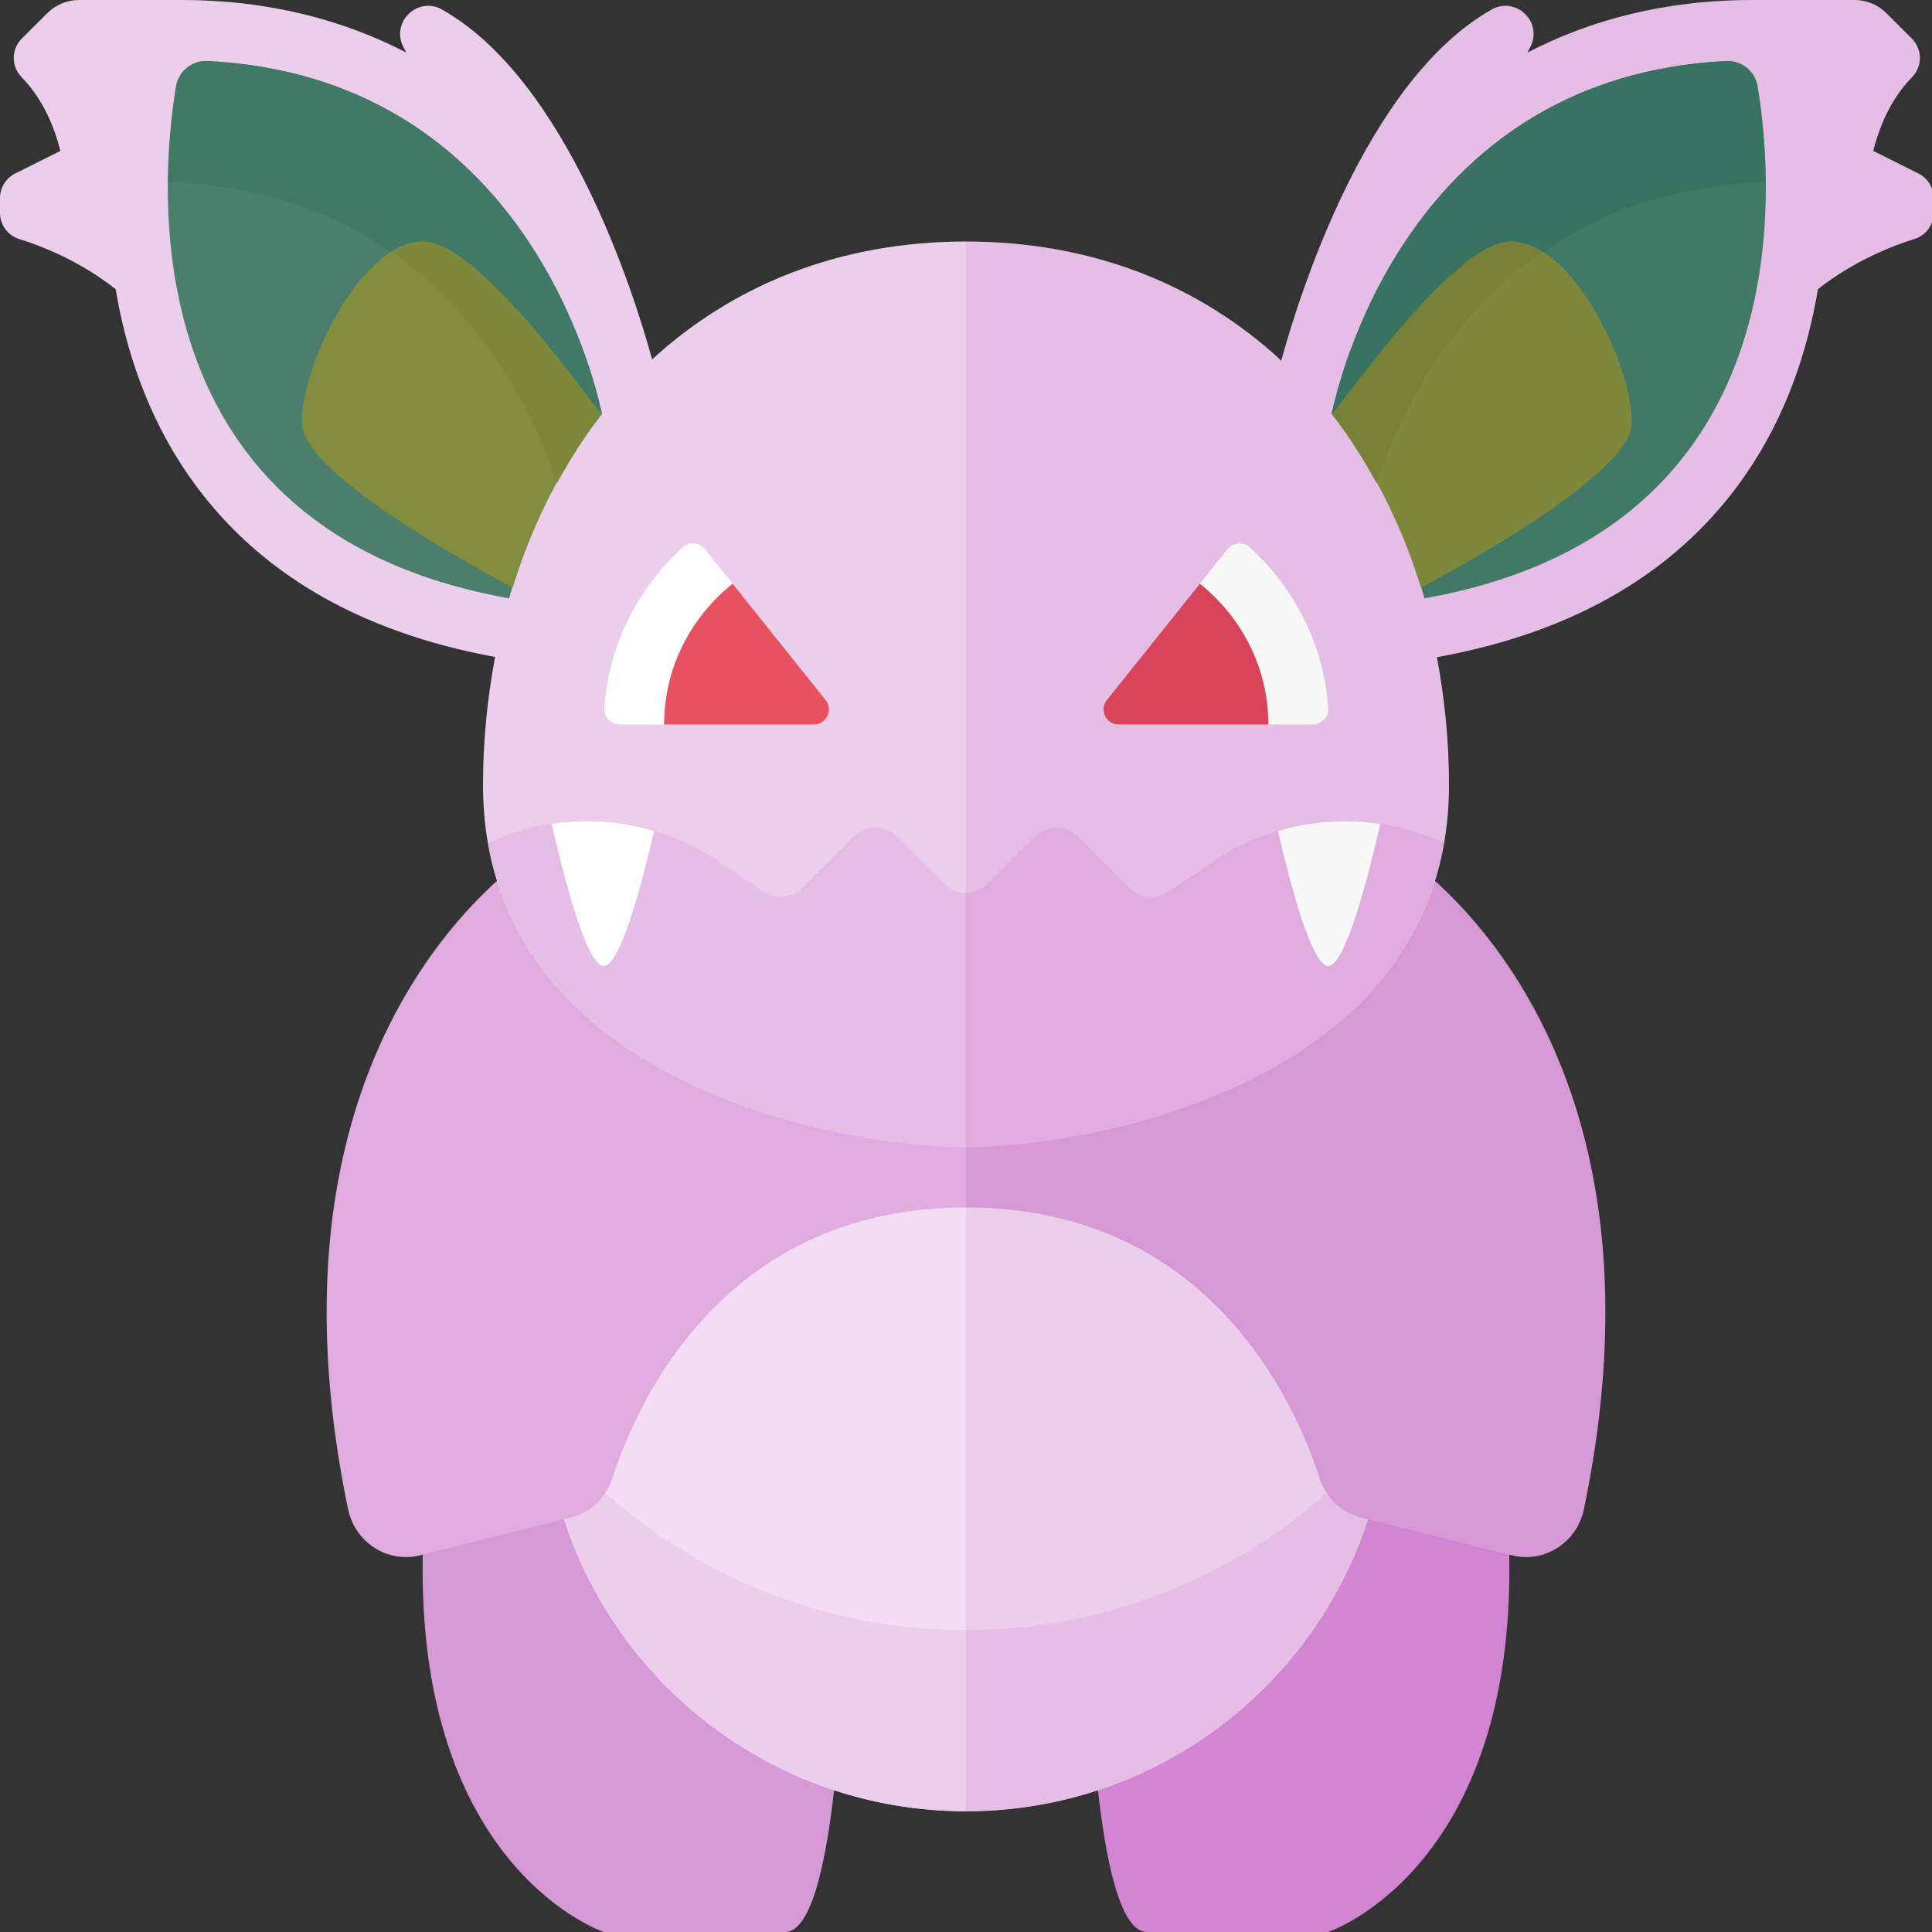 <?xml version="1.0" encoding="utf-8"?>
<!-- Generator: Adobe Illustrator 23.0.6, SVG Export Plug-In . SVG Version: 6.00 Build 0)  -->
<svg version="1.1" xmlns="http://www.w3.org/2000/svg" xmlns:xlink="http://www.w3.org/1999/xlink" x="0px" y="0px" width="32px"
	 height="32px" viewBox="0 0 32 32" enable-background="new 0 0 32 32" xml:space="preserve">
<rect x="0" y="0" width="32" height="32" fill="#333333" stroke="none"/>
<g id="icons">
	<g>
		<path fill="#D285D2" d="M22,21c0,0,3,0,3,5s-3,6-3,6s-1.635,0-3,0s-1-11-1-11H22z"/>
		<path fill="#D799D6" d="M10,21c0,0-3,0-3,5s3,6,3,6s1.635,0,3,0s1-11,1-11H10z"/>
		<path fill="#F3DCF4" d="M16,16c-3.866,0-7,3.134-7,7c0,3.866,3.134,7,7,7V16z"/>
		<path fill="#EBCEEB" d="M23,23c0-3.866-3.134-7-7-7v14C19.866,30,23,26.866,23,23z"/>
		<path fill="#EBCEEB" d="M9.035,23.698C9.386,27.236,12.37,30,16,30v-3C13.192,27,10.686,25.713,9.035,23.698z"/>
		<path fill="#E5BDE5" d="M16,27v3c3.63,0,6.614-2.764,6.965-6.302C21.314,25.713,18.808,27,16,27z"/>
		<path fill="#D799D6" d="M23,14c0,0,4.932,2.816,3.235,10.996c-0.114,0.547-0.648,0.901-1.191,0.765l-2.496-0.624
			c-0.33-0.082-0.587-0.333-0.692-0.656C21.441,23.201,20.001,20,16,20v-6H23z"/>
		<path fill="#E5BDE5" d="M31.666,0.639L31.247,0.22C31.106,0.079,30.916,0,30.717,0h-1.689c-1.477,0-2.705,0.34-3.73,0.871
			c0.015-0.029,0.029-0.056,0.044-0.082c0.099-0.18,0.072-0.403-0.073-0.548l-0.01-0.01c-0.144-0.144-0.367-0.177-0.545-0.077
			c-2.102,1.179-3.218,4.814-3.492,5.818C19.891,4.741,18.125,4,16,4v15c2,0,8-1.029,8-6c0-0.73-0.073-1.435-0.2-2.115
			c2.295-0.414,4.02-1.429,5.123-3.038c0.67-0.977,1.019-2.049,1.188-3.058c0.601-0.472,1.232-0.717,1.599-0.831
			c0.19-0.059,0.317-0.235,0.317-0.433V3.281c0-0.172-0.097-0.33-0.251-0.407L31.027,2.5c0.153-0.614,0.422-0.997,0.643-1.222
			C31.844,1.099,31.843,0.815,31.666,0.639z"/>
		<path fill="#E0ABDF" d="M9,14c0,0-4.932,2.816-3.235,10.996c0.114,0.547,0.648,0.901,1.191,0.765l2.496-0.624
			c0.33-0.082,0.587-0.333,0.692-0.656C10.559,23.201,11.999,20,16,20v-6H9z"/>
		<path fill="#407966" d="M22.057,6.854c0.184-0.857,1.429-5.585,6.531-5.843c0.254-0.013,0.481,0.164,0.523,0.415
			c0.27,1.621,0.766,7.368-5.516,8.484C23.265,8.764,22.747,7.728,22.057,6.854z"/>
		<path fill="#EBCEEB" d="M10.801,5.953c-0.281-1.027-1.396-4.627-3.487-5.799c-0.178-0.1-0.401-0.067-0.545,0.077L6.761,0.239
			c-0.147,0.147-0.174,0.37-0.075,0.55C6.7,0.815,6.715,0.842,6.73,0.871C5.705,0.34,4.477,0,3,0H1.311
			c-0.199,0-0.39,0.079-0.53,0.22L0.361,0.639c-0.176,0.176-0.178,0.46-0.004,0.639C0.578,1.503,0.847,1.886,1,2.5L0.251,2.874
			C0.097,2.951,0,3.109,0,3.281v0.244C0,3.724,0.127,3.9,0.317,3.959c0.367,0.113,0.998,0.358,1.599,0.831
			C2.085,5.798,2.435,6.87,3.104,7.847c1.098,1.603,2.815,2.617,5.096,3.034C8.073,11.561,8,12.269,8,13c0,4.971,6,6,8,6V4
			C13.887,4,12.129,4.734,10.801,5.953z"/>
		<path fill="#E5BDE5" d="M8.087,13.964C8.809,18.103,14.137,19,16,19v-4.207c-0.128,0-0.256-0.049-0.354-0.146l-0.793-0.793
			c-0.195-0.195-0.512-0.195-0.707,0L13.29,14.71c-0.169,0.169-0.433,0.195-0.631,0.062l-0.8-0.533
			C10.735,13.49,9.305,13.391,8.087,13.964z"/>
		<path fill="#E0ABDF" d="M23.913,13.964c-1.218-0.573-2.649-0.473-3.772,0.276l-0.8,0.533c-0.198,0.132-0.462,0.106-0.631-0.062
			l-0.857-0.857c-0.195-0.195-0.512-0.195-0.707,0l-0.793,0.793c-0.098,0.098-0.226,0.146-0.354,0.146V19
			C17.863,19,23.191,18.103,23.913,13.964z"/>
		<g>
			<path fill="#FFFFFF" d="M11.312,9.062c-0.739,0.674-1.232,1.612-1.303,2.672C9.999,11.877,10.121,12,10.265,12h3.215
				c0.21,0,0.326-0.242,0.195-0.406l-1.998-2.497C11.588,8.984,11.418,8.965,11.312,9.062z"/>
			<path fill="#E85160" d="M12.134,9.668C11.448,10.218,11,11.052,11,12h2.48c0.21,0,0.326-0.242,0.195-0.406L12.134,9.668z"/>
		</g>
		<g>
			<path fill="#F7F7F7" d="M20.697,9.062c0.739,0.674,1.232,1.612,1.303,2.672C22.009,11.877,21.887,12,21.743,12h-3.215
				c-0.21,0-0.326-0.242-0.195-0.406l1.998-2.497C20.421,8.984,20.591,8.965,20.697,9.062z"/>
			<path fill="#D84459" d="M19.874,9.668c0.686,0.55,1.134,1.385,1.134,2.332h-2.48c-0.21,0-0.326-0.242-0.195-0.406L19.874,9.668z"
				/>
		</g>
		<path fill="#4B7E6D" d="M9.97,6.854C9.785,5.997,8.541,1.269,3.439,1.011C3.185,0.998,2.958,1.175,2.916,1.426
			C2.646,3.047,2.15,8.794,8.432,9.91C8.763,8.764,9.281,7.728,9.97,6.854z"/>
		<path fill="#FFFFFF" d="M10.834,13.764c-0.55-0.165-1.128-0.205-1.695-0.117C9.339,14.528,9.715,16,10,16
			C10.272,16,10.629,14.653,10.834,13.764z"/>
		<path fill="#F7F7F7" d="M21.166,13.764C21.371,14.653,21.728,16,22,16c0.285,0,0.661-1.472,0.861-2.353
			C22.294,13.559,21.716,13.599,21.166,13.764z"/>
		<path fill="#377360" d="M29.243,3.016c-0.006-0.666-0.075-1.227-0.134-1.587c-0.041-0.252-0.268-0.431-0.523-0.418
			c-5.1,0.259-6.344,4.986-6.529,5.843c0.278,0.353,0.521,0.739,0.742,1.141C23.366,6.332,25.01,3.158,29.243,3.016z"/>
		<path fill="#407966" d="M9.228,7.995C9.449,7.592,9.692,7.207,9.97,6.854C9.785,5.997,8.541,1.27,3.441,1.011
			C3.186,0.998,2.959,1.177,2.918,1.429C2.86,1.789,2.791,2.35,2.784,3.016C7.017,3.158,8.661,6.332,9.228,7.995z"/>
		<path fill="#828E3D" d="M9.97,6.854C10,7,8,4,7,4S5,6,5,7c0,0.778,2.417,2.159,3.491,2.734C8.823,8.659,9.317,7.682,9.97,6.854z"
			/>
		<path fill="#7D883A" d="M22.058,6.854C22.028,7,24.028,4,25.028,4s2,2,2,3c0,0.778-2.417,2.159-3.491,2.734
			C23.204,8.659,22.711,7.682,22.058,6.854z"/>
		<path fill="#778238" d="M25.533,4.176C25.367,4.074,25.198,4,25.028,4c-1,0-3,3-2.97,2.854c0.278,0.353,0.522,0.738,0.742,1.141
			C23.157,6.946,23.94,5.29,25.533,4.176z"/>
		<path fill="#7D883A" d="M9.228,7.995c0.22-0.403,0.464-0.789,0.742-1.142C10,7,8,4,7,4C6.829,4,6.661,4.074,6.495,4.176
			C8.088,5.291,8.871,6.946,9.228,7.995z"/>
	</g>
</g>
<g id="labels">
</g>
</svg>
